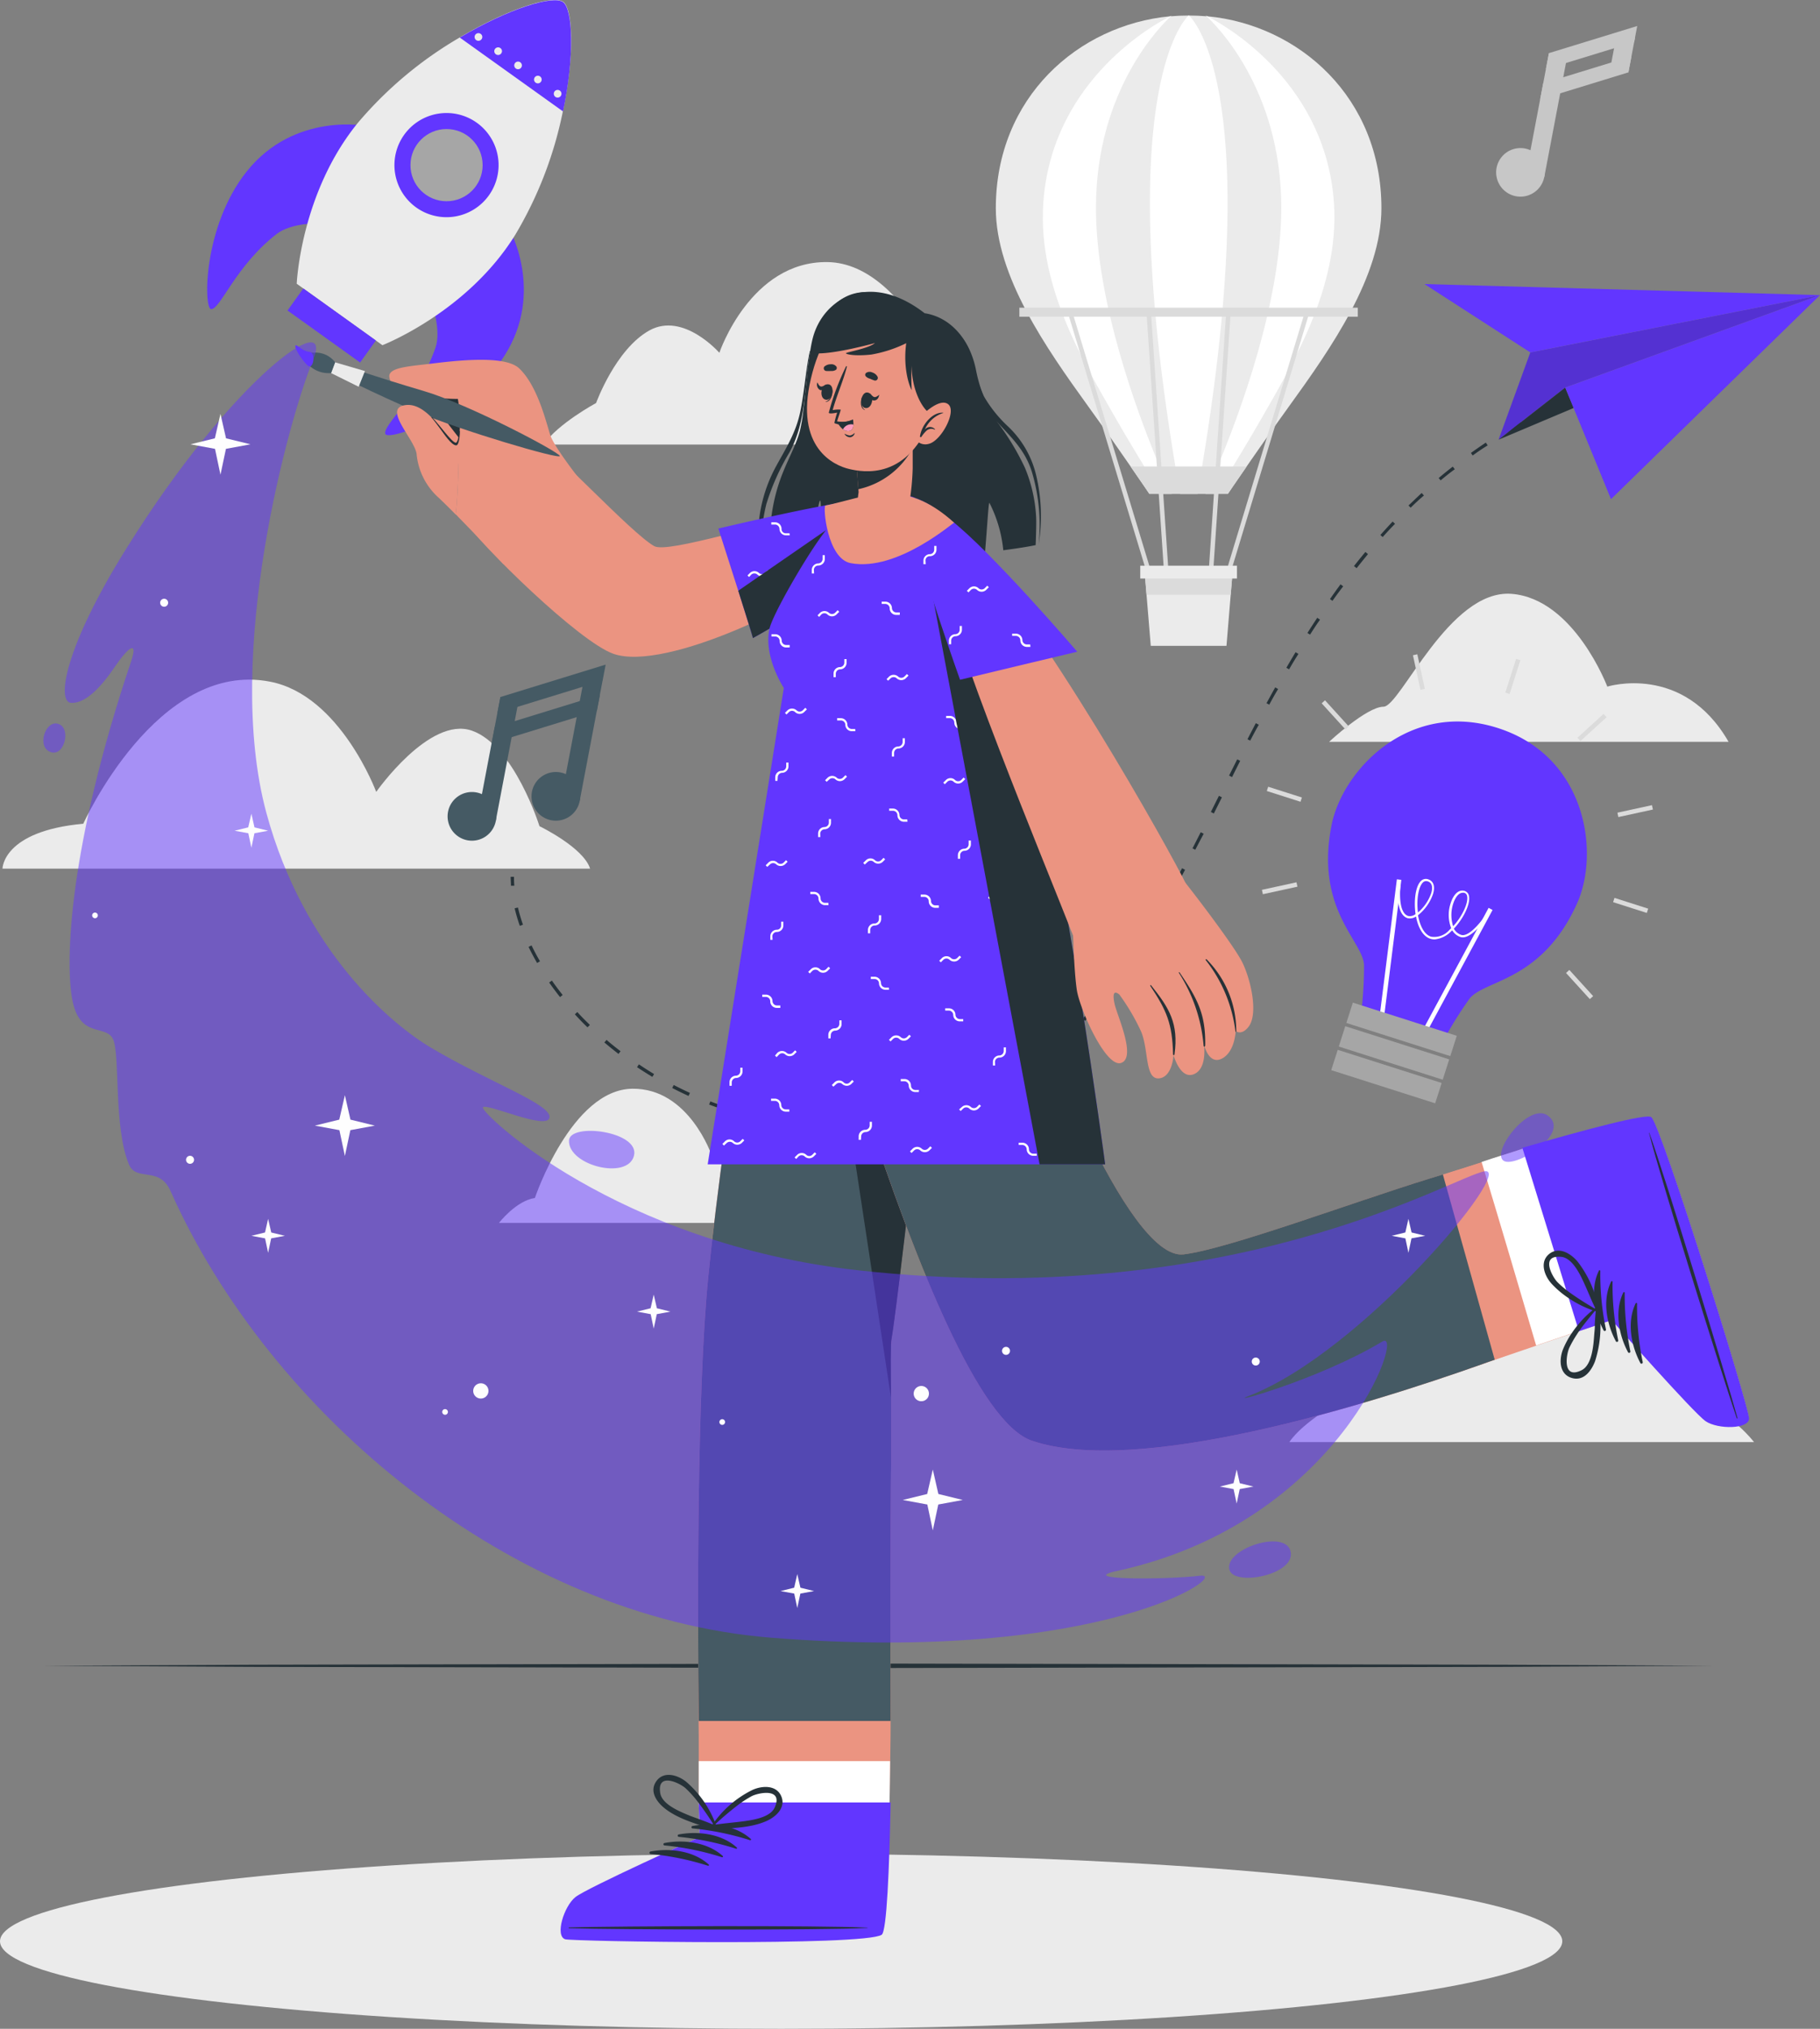 <svg xmlns="http://www.w3.org/2000/svg" width="243.623" height="271.466" viewBox="0 0 243.623 271.466"><rect x="0" y="0" width="243.623" height="271.466" fill="#808080" stroke="none"/><defs><style>.a{fill:#ebebeb;}.b{fill:#fff;}.c{fill:#dbdbdb;}.d{fill:#263238;}.e,.k{fill:#6236ff;}.f{fill:#a6a6a6;}.g{fill:#222221;opacity:0.2;}.h{fill:#eb9481;}.i{fill:#455a64;}.j{fill:#ff9bbc;}.k{opacity:0.5;}.l{fill:#fefefe;}.m{fill:#c7c7c7;}</style></defs><g transform="translate(-54.556 -38.933)"><g transform="translate(54.89 40.992)"><path class="a" d="M341.59,343.871h62.2s-3.094-4.026-6.5-4.53c0,0-6.609-19.743-17.737-19.882-10.316-.132-14.456,12.137-14.456,12.137s-4.807-5.5-9.349-3-7.156,9.721-7.156,9.721S343.453,341.1,341.59,343.871Z" transform="translate(-169.332 -152.969)"/><path class="a" d="M133.545,215.577H54.89s0-5.023,10.815-6.008c0,0,9.89-21.966,24.995-19.01,9.409,1.8,14.216,14.75,14.216,14.75s7.108-10.166,12.792-8.2,9.061,12.786,9.061,12.786S132.656,212.741,133.545,215.577Z" transform="translate(-54.89 -101.407)"/><path class="a" d="M403.914,190.973H350.44s5.047-4.7,7.288-4.7,8.79-15.772,17.154-15.1,12.8,12.413,12.8,12.413S397.852,180.4,403.914,190.973Z" transform="translate(-172.864 -93.771)"/><path class="a" d="M211.241,299.352H165.5s2.277-2.962,4.807-3.335c0,0,4.879-14.516,13.038-14.618,7.589-.1,10.635,8.928,10.635,8.928s3.515-4.05,6.874-2.2,5.263,7.15,5.263,7.15S209.865,297.316,211.241,299.352Z" transform="translate(-99.042 -137.777)"/><path class="a" d="M175.46,121.711h62.21s-3.088-4.026-6.5-4.53c0,0-6.609-19.743-17.731-19.882-10.322-.132-14.462,12.137-14.462,12.137s-4.807-5.5-9.349-3-7.15,9.721-7.15,9.721S177.323,118.941,175.46,121.711Z" transform="translate(-103.018 -64.29)"/><path class="a" d="M327.807,68.178c0,9.085-6.735,18.716-12.317,26.437-2.241,3.106-4.254,5.978-5.72,8.105-1.556,2.247-2.517,3.671-2.517,3.671H296.744s-.961-1.424-2.517-3.671c-1.466-2.127-3.479-5-5.72-8.105-5.582-7.733-12.317-17.364-12.317-26.437,0-14.841,11.043-24.514,23.3-25.686h.126c.787-.066,1.586-.1,2.4-.1s1.6.036,2.4.1h.126C316.764,43.664,327.807,53.337,327.807,68.178Z" transform="translate(-143.226 -42.372)"/><path class="b" d="M317.509,102.72c-.2,1.2-.409,2.4-.6,3.671h-2.349c-.222-1.25-.433-2.469-.631-3.671-8.6-51.792,1.8-60.36,1.8-60.36S326.107,50.928,317.509,102.72Z" transform="translate(-156.931 -42.36)"/><path class="b" d="M302.3,102.74c.967,2.307,1.616,3.671,1.616,3.671h-1.376s-.883-1.37-2.3-3.671c-1.021-1.676-2.325-3.845-3.773-6.357-4.729-8.231-10.815-18.434-9.667-29.819C288.358,50.8,301.691,43.5,303.668,42.53l.246-.12-.12.1c-1.13,1.033-10.022,9.673-10.022,25.619C293.772,80.821,299.432,95.92,302.3,102.74Z" transform="translate(-147.403 -42.38)"/><path class="b" d="M330.36,96.363c-1.448,2.511-2.752,4.68-3.773,6.357-1.418,2.3-2.3,3.671-2.3,3.671H322.91s.649-1.364,1.616-3.671c2.866-6.819,8.526-21.918,8.526-34.638,0-15.946-8.892-24.586-10.022-25.619l-.12-.1.246.12c1.977,1,15.309,8.3,16.871,24.063C341.157,77.929,335.089,88.131,330.36,96.363Z" transform="translate(-161.875 -42.36)"/><path class="c" d="M321.754,142.82c-1.556,2.247-2.517,3.671-2.517,3.671H308.727s-.961-1.424-2.517-3.671Z" transform="translate(-155.209 -82.46)"/><rect class="c" width="0.601" height="36.555" transform="translate(142.509 39.452) rotate(-16.88)"/><rect class="c" width="0.601" height="35.059" transform="translate(153.111 39.392) rotate(-3.86)"/><rect class="c" width="36.555" height="0.601" transform="translate(163.855 74.264) rotate(-73.14)"/><rect class="c" width="35.059" height="0.601" transform="translate(161.467 74.331) rotate(-86.14)"/><rect class="c" width="45.303" height="1.202" transform="translate(136.118 39.114)"/><path class="a" d="M321.12,166.34l-.252,3.034-.565,6.831H310.167l-.565-6.831-.252-3.034Z" transform="translate(-156.462 -91.849)"/><path class="c" d="M321.12,166.34l-.252,3.034H309.6l-.252-3.034Z" transform="translate(-156.462 -91.849)"/><rect class="a" width="12.948" height="1.718" transform="translate(152.299 73.632)"/></g><g transform="translate(60.358 261.527)"><path class="d" d="M63.99,409.71l27.939-.144,27.945-.054,55.877-.1,55.877.1,27.945.054,27.939.144-27.939.144-27.945.054-55.877.1-55.877-.1-27.945-.054Z" transform="translate(-63.99 -409.41)"/></g><g transform="translate(54.556 286.979)"><ellipse class="a" cx="104.563" cy="11.71" rx="104.563" ry="11.71"/></g><g transform="translate(82.287 38.933)"><path class="e" d="M122.089,66.94c-.2-.144-9.932-2-16.313,6.008-5.87,7.36-5.78,18.4-4.753,18.415,1.256,0,3.244-5.774,8.766-10.058,1.959-1.52,5.708-1.436,5.708-1.436Z" transform="translate(-100.488 -49.998)"/><path class="e" d="M156.528,89.32c.2.138,5.083,8.76-.445,17.376-5.083,7.925-15.574,11.416-15.91,10.418-.409-1.2,4.422-4.927,6.705-11.536.811-2.343-.475-5.864-.475-5.864Z" transform="translate(-116.319 -59.046)"/><path class="a" d="M131.91,85.123,120.44,76.9s.511-12.149,8.207-21.558A52.272,52.272,0,0,1,142.292,43.93c6.549-3.887,12.5-5.7,13.819-4.747s1.526,7.21-.042,14.63a52.5,52.5,0,0,1-6.4,16.577C143.248,80.731,131.91,85.123,131.91,85.123Z" transform="translate(-108.452 -38.933)"/><rect class="e" width="11.951" height="3.629" transform="translate(12.87 38.596) rotate(35.62)"/><path class="e" d="M154.845,75.133a6.97,6.97,0,1,1-1.6-9.721A6.97,6.97,0,0,1,154.845,75.133Z" transform="translate(-117.141 -48.981)"/><circle class="f" cx="4.831" cy="4.831" r="4.831" transform="translate(27.213 17.266)"/><path class="e" d="M170.589,53.864,156.77,43.98c6.549-3.887,12.5-5.7,13.819-4.747S172.157,46.413,170.589,53.864Z" transform="translate(-122.954 -38.953)"/><path class="a" d="M161,47.13a.512.512,0,1,1-.114-.715.5.5,0,0,1,.114.715Z" transform="translate(-124.274 -41.881)"/><path class="a" d="M165.384,50.29a.512.512,0,1,1-.114-.715.5.5,0,0,1,.114.715Z" transform="translate(-126.023 -43.142)"/><path class="a" d="M169.824,53.46a.511.511,0,1,1,.092-.381.511.511,0,0,1-.092.381Z" transform="translate(-127.795 -44.407)"/><path class="a" d="M174.234,56.61a.511.511,0,1,1,.092-.381A.511.511,0,0,1,174.234,56.61Z" transform="translate(-129.555 -45.665)"/><path class="a" d="M178.643,59.77a.517.517,0,0,1-.715.12.523.523,0,0,1-.12-.721.517.517,0,0,1,.721-.114.511.511,0,0,1,.114.715Z" transform="translate(-131.314 -46.925)"/></g><g transform="translate(122.91 76.94)"><path class="d" d="M168.142,235.392c0-.409-.042-.817-.042-1.2h.451a11.819,11.819,0,0,0,.042,1.2Z" transform="translate(-168.1 -154.88)"/><path class="d" d="M211.821,227.315h-.715v-.451h2.4v.451C212.963,227.3,212.392,227.315,211.821,227.315Zm-3.749-.15c-.805-.066-1.622-.156-2.4-.264l.06-.445c.793.108,1.6.192,2.4.258Zm8.5-.1-.048-.445c.793-.084,1.6-.186,2.4-.306l.066.445C218.184,226.882,217.373,226.99,216.574,227.068Zm-13.927-.673c-.781-.156-1.58-.342-2.367-.541l.108-.439c.781.2,1.574.385,2.349.541Zm19.317-.192-.1-.445c.775-.168,1.562-.361,2.343-.6l.114.439c-.781.234-1.574.445-2.355.607ZM197.329,225c-.769-.246-1.538-.523-2.3-.811l.162-.421c.745.288,1.508.559,2.271.805Zm29.873-.27-.144-.427c.757-.252,1.52-.529,2.265-.823l.168.421c-.721.294-1.49.571-2.253.829Zm-34.932-1.694c-.733-.33-1.466-.691-2.187-1.063l.21-.4c.709.373,1.442.727,2.163,1.057Zm40.051-.3-.186-.409c.721-.336,1.442-.7,2.139-1.081l.216.4c-.709.36-1.436.727-2.169,1.069Zm-44.894-2.247c-.691-.421-1.382-.859-2.049-1.3l.246-.379c.661.445,1.346.883,2.037,1.3Zm49.671-.4-.246-.379c.655-.433,1.322-.9,1.971-1.376l.27.361c-.661.463-1.328.931-1.995,1.37Zm-54.2-2.674c-.637-.493-1.274-1.009-1.893-1.532l.294-.342c.6.523,1.238,1.027,1.875,1.514Zm58.551-.6-.294-.342c.6-.511,1.2-1.057,1.8-1.616l.312.324c-.613.523-1.22,1.075-1.821,1.592Zm-62.7-2.956c-.6-.565-1.154-1.154-1.694-1.742l.33-.306c.535.6,1.106,1.166,1.682,1.724Zm66.62-.847-.33-.306c.529-.6,1.063-1.2,1.592-1.8l.342.294c-.535.583-1.076,1.2-1.6,1.772Zm-70.3-3.2c-.5-.643-1-1.3-1.454-1.953l.367-.258c.451.649.937,1.3,1.442,1.929Zm73.83-1.027-.354-.276c.475-.6.955-1.274,1.43-1.941l.367.258C249.848,207.493,249.361,208.154,248.911,208.779ZM172,205.246c-.415-.715-.8-1.442-1.142-2.151l.4-.2c.336.7.715,1.418,1.13,2.127Zm80.055-.925-.379-.252c.439-.667.877-1.346,1.3-2.031l.385.234c-.457.691-.9,1.376-1.334,2.049Zm-82.368-4.044a23.3,23.3,0,0,1-.691-2.343l.439-.108a23.537,23.537,0,0,0,.673,2.3Zm85.24-.6-.385-.228c.4-.691.805-1.388,1.2-2.1l.391.222c-.421.709-.823,1.43-1.22,2.1Zm2.674-4.759-.4-.216c.379-.7.757-1.418,1.136-2.133l.4.21Zm2.53-4.807-.4-.2,1.1-2.157.4.2q-.571,1.069-1.124,2.139Zm2.457-4.867-.4-.2,1.081-2.163.4.2Zm2.439-4.873-.4-.2L265.716,178l.4.2Zm2.463-4.861-.4-.2c.366-.715.739-1.43,1.118-2.151l.4.21c-.4.691-.775,1.406-1.148,2.121Zm2.548-4.807-.4-.216c.385-.7.769-1.412,1.166-2.115l.391.222c-.415.673-.805,1.376-1.184,2.079Zm2.65-4.735-.391-.222c.409-.7.817-1.394,1.232-2.085l.385.234q-.649,1-1.25,2.061Zm2.812-4.638-.385-.24c.433-.679.871-1.358,1.316-2.031l.372.252c-.463.637-.9,1.316-1.328,1.989Zm3-4.518-.367-.258c.463-.661.931-1.322,1.412-1.971l.361.264q-.733.943-1.43,1.935Zm3.232-4.368-.385-.306c.5-.637,1.009-1.262,1.526-1.887l.348.288q-.766.928-1.514,1.875Zm3.485-4.164-.336-.3q.805-.9,1.64-1.8l.324.306c-.577.577-1.118,1.166-1.652,1.766Zm3.743-3.929-.312-.318c.6-.565,1.166-1.124,1.76-1.67l.306.33c-.619.517-1.208,1.069-1.778,1.634Zm4.014-3.647-.288-.342c.6-.523,1.25-1.033,1.881-1.532l.276.354c-.649.463-1.28.973-1.893,1.49Zm4.278-3.335L297,137c.655-.469,1.328-.937,1.995-1.382l.252.373c-.691.415-1.358.877-2.007,1.346Zm4.524-3-.24-.385c.691-.415,1.4-.829,2.1-1.2l.222.4a19.437,19.437,0,0,0-2.079,1.166Z" transform="translate(-168.459 -114.401)"/><path class="d" d="M397.864,130.267l-.2-.4c.354-.18.715-.361,1.082-.535l.2.4Z" transform="translate(-259.733 -113.023)"/><path class="e" d="M392.448,112.327,388.2,124l8.922-6.97,34.1-12.371Z" transform="translate(-255.957 -103.176)"/><path class="g" d="M392.448,112.327,388.2,124l8.922-6.97,34.1-12.371Z" transform="translate(-255.957 -103.176)"/><path class="d" d="M398.264,127.972,388.2,132.22l8.922-6.97Z" transform="translate(-255.957 -111.395)"/><path class="e" d="M403.05,117.031l34.1-12.371-27.975,27.3Z" transform="translate(-261.885 -103.176)"/><path class="e" d="M385.854,111.341,371.68,102.19l52.951,1.484Z" transform="translate(-249.363 -102.19)"/></g><g transform="translate(94.084 77.978)"><path class="h" d="M244.144,218.13s-3.671,32.757-6.189,54.021c-.457,3.839-.871,7.306-1.2,10.13-.475,3.821-.829,6.483-.991,7.348-.144.739-.1,3.683-.066,7.811v7.931c-.132,11.206-.1,26.058-.072,35.371,0,5.305-.18,8.814-.18,8.814H210.065s-.072-3.413-.132-8.814c-.162-14.648-.258-43.9,1.274-59.374,2.127-21.48,8.946-63.238,8.946-63.238Z" transform="translate(-155.937 -149.508)"/><path class="h" d="M180.032,444.668c1.376.457,40.646.343,42.142-.6.565-.354.883-6.08,1.069-13q.06-2.247.1-4.608c.03-1.857.054-3.737.066-5.564.048-8.2-.066-15.423-.066-15.423H197.8v20.987l.132,4.608s-15.021,6.771-16.541,7.991S178.663,444.242,180.032,444.668Z" transform="translate(-143.798 -224.288)"/><path class="b" d="M180.032,454.915c1.376.457,40.646.342,42.142-.6.565-.354.883-6.08,1.069-13q.06-2.247.1-4.608c.03-1.857.054-3.737.066-5.564H197.8V436.7l.132,4.608s-15.021,6.771-16.541,7.991S178.663,454.488,180.032,454.915Z" transform="translate(-143.798 -234.535)"/><path class="e" d="M179.832,458.647c.9.294,40.027.943,42.377-.6.685-.457,1.021-8.844,1.2-17.707H197.719l.132,4.632s-15.1,6.807-16.637,8.033S178.456,458.161,179.832,458.647Z" transform="translate(-143.717 -238.207)"/><path class="d" d="M181.1,468.062c6.609-.186,33.328-.294,39.889.03.054,0,.054.042,0,.042-6.561.324-33.274.216-39.889.036C180.954,468.164,180.954,468.062,181.1,468.062Z" transform="translate(-144.419 -249.202)"/><path class="d" d="M208.524,445.459c2.6-.5,5.786-.1,7.811,1.742.072.072-.03.18-.114.156a37,37,0,0,0-7.661-1.574.163.163,0,0,1-.036-.324Z" transform="translate(-155.351 -240.171)"/><path class="d" d="M205.423,447.35c2.608-.493,5.792-.1,7.811,1.748.078.072,0,.18-.108.156a36.583,36.583,0,0,0-7.691-1.592.168.168,0,0,1-.012-.312Z" transform="translate(-154.132 -240.927)"/><path class="d" d="M202.274,449.249c2.6-.5,5.792-.1,7.811,1.742.078.072-.03.18-.114.156a36.914,36.914,0,0,0-7.661-1.574.163.163,0,0,1-.036-.324Z" transform="translate(-152.857 -241.684)"/><path class="d" d="M199.157,451.14c2.608-.493,5.792-.1,7.811,1.748.078.072,0,.18-.108.156a36.583,36.583,0,0,0-7.667-1.574.168.168,0,0,1-.036-.33Z" transform="translate(-151.621 -242.44)"/><path class="d" d="M201.492,438.736c1.845,1.43,4.248,2.007,6.4,2.8a.33.33,0,0,0,.409-.33.066.066,0,0,0,.06-.09,13.957,13.957,0,0,0-4.026-5.96c-1.094-.907-3-1.538-4.02-.126S200.417,437.907,201.492,438.736Zm-.667-2.091c-.469-2.86,2.6-1.364,3.383-.661a14.7,14.7,0,0,1,1.382,1.484,41.043,41.043,0,0,1,2.4,3.425c-1.033-.451-2.1-.811-3.142-1.2C203.619,439.175,201.084,438.22,200.826,436.646Z" transform="translate(-151.973 -235.756)"/><path class="d" d="M222.223,438.195c-.637-1.622-2.644-1.49-3.923-.883a13.933,13.933,0,0,0-5.408,4.765.066.066,0,0,0,.036.1c-.042.2.078.445.312.421,2.283-.228,4.753-.186,6.9-1.112C221.406,440.953,222.824,439.727,222.223,438.195Zm-5.576,3.353c-1.118.138-2.235.222-3.353.4a40.666,40.666,0,0,1,3.208-2.71,15.063,15.063,0,0,1,1.712-1.1c.925-.487,4.278-1.16,3.112,1.49C220.685,441.091,217.987,441.379,216.647,441.548Z" transform="translate(-157.148 -236.831)"/><path class="i" d="M244.148,218.13s-3.671,32.757-6.189,54.021c-.457,3.839-.871,7.306-1.2,10.13-.475,3.821-.829,6.483-.991,7.348-.144.739-.1,3.683-.066,7.811v7.931c-.132,11.206-.1,26.058-.072,35.371H209.943c-.162-14.648-.258-43.9,1.274-59.374,2.121-21.48,8.94-63.238,8.94-63.238Z" transform="translate(-155.941 -149.508)"/><path class="d" d="M244.835,297.46c-.03-4.14-.078-7.084.066-7.811.961-5.065,8.412-71.5,8.412-71.5H232.8Z" transform="translate(-165.1 -149.516)"/><path class="h" d="M331.238,289.418s-.859.349-2.4.937c-1.346.523-3.22,1.2-5.5,2.049l-.889.312-.162.06-.559.2c-15.622,5.54-46.336,15.1-60.384,10.25s-33.953-85.36-34.344-85.1h34.049s6.333,16.337.931,26.617c-.5.949,12.095,34.488,19.713,33.568,5.948-.721,22.537-6.946,33-10.166l1.706-.523,1.9-.6h.03l3.245-1,2.187-.673Z" transform="translate(-162.785 -149.507)"/><path class="h" d="M410.765,327.973c.03-1.448-11.656-38.94-13.008-40.087-.5-.439-6.068.949-12.732,2.812-1.442.4-2.95.757-4.434,1.262-1.863.637-19.671,6.441-19.671,6.441l7.324,24.742,14.1-4.807,5.78-1.965,4.362-1.478s10.9,12.347,12.509,13.447S410.735,329.415,410.765,327.973Z" transform="translate(-216.241 -177.32)"/><path class="b" d="M420.145,327.973c.03-1.448-11.656-38.94-13.008-40.087-.5-.439-6.068.949-12.732,2.812-1.442.4-2.95.757-4.434,1.262-1.863.637-3.767,1.172-5.552,1.8,2.223,7.324,5.377,17.989,7.3,24.55l5.78-1.965,4.362-1.478s10.9,12.347,12.509,13.447S420.115,329.415,420.145,327.973Z" transform="translate(-225.622 -177.32)"/><path class="e" d="M423.842,327.985c.03-1.454-11.722-39.156-13.08-40.31-.6-.535-8.748,1.634-17.262,4.1l7.57,24.544,4.386-1.49s10.959,12.425,12.581,13.531S423.842,329.439,423.842,327.985Z" transform="translate(-229.246 -177.235)"/><path class="d" d="M433.448,329.349c-2.127-6.273-10.106-31.772-11.728-38.129,0-.054,0-.066.042,0,2.241,6.171,10.01,31.73,11.788,38.1C433.586,329.451,433.49,329.481,433.448,329.349Z" transform="translate(-240.511 -178.665)"/><path class="d" d="M410.719,329.814c-1.238-2.337-1.8-5.5-.6-7.955.042-.1.18-.03.18.06a36.05,36.05,0,0,0,.757,7.811.173.173,0,0,1-.337.084Z" transform="translate(-235.614 -190.894)"/><path class="d" d="M413.449,332.244c-1.238-2.343-1.8-5.5-.6-7.955.048-.1.18-.03.18.06a36.523,36.523,0,0,0,.757,7.811.173.173,0,1,1-.336.084Z" transform="translate(-236.704 -191.864)"/><path class="d" d="M416.159,334.684c-1.238-2.343-1.8-5.5-.6-7.955.048-.1.18-.03.18.06a36.917,36.917,0,0,0,.757,7.811.173.173,0,1,1-.336.084Z" transform="translate(-237.786 -192.838)"/><path class="d" d="M418.909,337.094c-1.238-2.343-1.8-5.5-.6-7.955.048-.1.18-.03.18.06a36.834,36.834,0,0,0,.757,7.811.173.173,0,1,1-.336.084Z" transform="translate(-238.883 -193.8)"/><path class="d" d="M407.341,330.1a.385.385,0,0,0-.354-.09.072.072,0,0,0-.108,0l-.186.138h-.036l-.072.054q-.138.1-.27.216a13.978,13.978,0,0,0-2.055,2.073c-.282.349-.553.715-.8,1.088a12.171,12.171,0,0,0-1.087,2.013c-.547,1.31-.6,3.317,1.063,3.875s2.716-.943,3.2-2.217a15.213,15.213,0,0,0,.721-4.975h0c0-.649.03-1.292.066-1.923a.234.234,0,0,0-.078-.252Zm-.733,2.4c0,.409-.054.811-.084,1.2-.1,1.34-.264,4.05-1.694,4.759-2.6,1.292-2.073-2.085-1.628-3.034a15.069,15.069,0,0,1,1.009-1.766c.1-.162.21-.318.318-.475h0c.655-.931,1.388-1.8,2.1-2.68l.1-.132h0v.06a.823.823,0,0,0,0,.12c-.066.655-.108,1.3-.144,1.953Z" transform="translate(-232.651 -194.158)"/><path class="d" d="M405.845,325.124h0c-.288-.7-.565-1.424-.853-2.145a14.228,14.228,0,0,0-2.229-4.092c-.733-.865-1.953-1.694-3.076-1.358a1.892,1.892,0,0,0-.679.354c-1.364,1.081-.649,2.962.312,4.008a12.48,12.48,0,0,0,2.313,1.947,14,14,0,0,0,3.184,1.6c.114.042.222.078.336.108l.1.03h.042l.156.048a.072.072,0,0,0,.1-.066.324.324,0,0,0,.294-.433Zm-.769.072a38.864,38.864,0,0,1-3.4-2.181l-.4-.306a13.219,13.219,0,0,1-1.154-1.009c-.667-.667-2.067-3.184-.21-3.413a2.86,2.86,0,0,1,.715,0c1.58.18,2.656,2.674,3.208,3.9.445.985.835,1.983,1.31,2.95a1.44,1.44,0,0,0,.066.138Z" transform="translate(-231.143 -189.154)"/><path class="i" d="M323.337,292.4l-.889.312-.162.06-.559.2c-15.622,5.54-46.336,15.1-60.384,10.25s-33.953-85.36-34.344-85.1h34.049s6.333,16.337.931,26.617c-.5.949,12.095,34.488,19.713,33.568,5.948-.721,22.537-6.946,33-10.166l1.706-.523Z" transform="translate(-162.785 -149.507)"/><path class="d" d="M225.839,141.309a.342.342,0,0,0,.306.33l1.328-.1c.781-3.467,1.73-6.273,1.52-5.2a18.494,18.494,0,0,0-.21,5.107l2.62-.234c.312-5.96,1.1-10.454,1.2-9.115.33,5.407.835,7.1,1.412,8.892,6.327-.6,14.612-1.418,20.59-2.169.294-3.317.475-6.88.6-6.651a17.687,17.687,0,0,1,1.851,6.333c1.9-.252,3.413-.493,4.332-.691,0,0,.114-2.764.066-3.659a19.756,19.756,0,0,0-1.5-6.681,34.005,34.005,0,0,0-3.527-5.894l-.036-.042h0a19.411,19.411,0,0,1-2.1-3.965h0a20.425,20.425,0,0,1-.883-3.154c-.763-3.929-3.269-7.072-6.88-7.631-7.378-5.714-13.621-1.995-14.985,3.371-.132.523-.246,1.118-.348,1.766h0c-.391,2.4-.6,5.456-.9,7.811h0a23.169,23.169,0,0,1-.457,2.77C228.645,126.913,225.136,129.8,225.839,141.309Z" transform="translate(-162.284 -103.918)"/><path class="d" d="M262.877,110.067a7.384,7.384,0,0,1,4.807,5.474,20.644,20.644,0,0,0,1.52,4.807,17.5,17.5,0,0,0,3.16,3.971,13.169,13.169,0,0,1,3.863,6.7,23.7,23.7,0,0,1,.318,9.1h0a24.953,24.953,0,0,0-.847-9.421c-.883-3.07-2.788-4.807-4.777-6.97a13.471,13.471,0,0,1-3.281-6.068,17.914,17.914,0,0,0-1.2-4.206,8.164,8.164,0,0,0-3.6-3.094C262.583,110.283,262.709,110.025,262.877,110.067Z" transform="translate(-177.032 -106.371)"/><path class="d" d="M225.5,132.786c1.334-2.475,2.776-4.632,3.377-7.558.553-2.668.709-5.407,1.274-8.087,0-.042.072-.036.06,0-.793,4.7-.493,9.295-2.746,13.471a31.341,31.341,0,0,0-3.136,7,23.866,23.866,0,0,0-.529,8.376c0,.1-.108.108-.132,0a19.551,19.551,0,0,1,1.833-13.2Z" transform="translate(-161.282 -109.184)"/><path class="h" d="M209.137,152.48c-5.317,5.161-24.989,14.756-32.006,12.293-4.578-1.6-17.707-14.42-20.29-18.217-3-4.434,6.4-13.026,9.049-11.314,3.311,2.145,13.573,13.338,16.691,15.117,1.8,1.027,14.372-3.088,26.473-5.6C213.746,143.78,212.316,149.428,209.137,152.48Z" transform="translate(-134.546 -116.333)"/><path class="h" d="M163.424,135.761s-7.907-5.582-8.412-5.72-.7.541-.9,1.063a5.137,5.137,0,0,0-.036,1.009c0,1.592,0,4.4-2.013,4.062-2.608-.451-2.523-6.771-2.355-7.757a3.094,3.094,0,0,1,.655-1.148c1-1.244,3-2.8,4.9-2.505,2.62.4,5.047,2,7.252,3.238Z" transform="translate(-131.906 -112.225)"/><path class="d" d="M163.906,135.761s-7.907-5.582-8.412-5.72-.7.541-.9,1.063a5.138,5.138,0,0,0-.036,1.009c-1.328-1.718-2.788-3.6-3.713-4.843,1-1.244,3-2.8,4.9-2.505,2.62.4,5.047,2,7.252,3.238Z" transform="translate(-132.388 -112.225)"/><path class="h" d="M156.273,146.338c-.33-.463-3.749-3.953-6.327-6.609.361-2.818.421-8.52.439-10.028a18.532,18.532,0,0,0-.144-5.407c-.312,0-1.418,0-2.764-.132a14.184,14.184,0,0,1-5.263-1.268,1.929,1.929,0,0,1-1.154-1.634c0-1.2,2.716-1.328,5.912-1.718,4.35-.535,9.727-.955,11.458.649,2.554,2.4,3.689,7.5,4.206,9.012s3.689,5.564,3.689,5.564C163.976,142.919,156.712,146.951,156.273,146.338Z" transform="translate(-128.48 -109.963)"/><path class="i" d="M128.9,119.8s5.732,1.959,11.752,3.725,18.169,8.183,18.235,8.7-13.375-3.443-19.064-5.882-11.29-5.269-11.29-5.269Z" transform="translate(-123.479 -110.257)"/><path class="a" d="M128.623,119.62l4.008,1.172-.841,2.1-3.689-1.827Z" transform="translate(-123.307 -110.186)"/><path class="i" d="M125.6,118.187a3.293,3.293,0,0,0-2.716-1.3,3.166,3.166,0,0,1-2.4-.859s1.136,3.845,4.566,3.6Z" transform="translate(-120.265 -108.753)"/><path class="e" d="M120.229,115.84c.24,0,.9.8,1.8.877s.529,2.6-.312,1.766C120.758,117.54,119.8,115.816,120.229,115.84Z" transform="translate(-120.123 -108.677)"/><path class="h" d="M150.637,143.771c-.883-.9-1.676-1.676-2.229-2.2a8.946,8.946,0,0,1-3-5.906c-.276-2.013-4.711-6.231-1.376-6.543s5.966,5.822,6.741,5.371c.144-.084.252-.361.324-.751C151.058,135.251,151,140.953,150.637,143.771Z" transform="translate(-129.171 -113.974)"/><path class="d" d="M154.247,133.738c0-.078-.054-.066-.066,0,0,.276-.186,1.52-.469,1.52-.5,0-2.253-2.487-3.172-3.4-.054-.048-.126,0-.072.06.258.228,1.033,1.316,1.232,1.574.379.5,1.424,2.115,2.055,2.115C154.174,135.642,154.277,134.056,154.247,133.738Z" transform="translate(-132.228 -115.062)"/><path class="e" d="M214.38,154.134l2.662,8.322c.985,3.136,1.9,6.008,1.959,6.339a96.733,96.733,0,0,0,13.657-9.121c5.78-4.692,5.173-8.628,1.8-9.235a5.949,5.949,0,0,0-1.55-.048C228.319,150.817,214.38,154.134,214.38,154.134Z" transform="translate(-157.747 -122.456)"/><path class="b" d="M226.514,156.992h-.469a.871.871,0,0,1-.9-.871.6.6,0,0,0-.6-.571h-.493v-.3h.493a.871.871,0,0,1,.877.871.565.565,0,0,0,.6.6h.469Zm-5.137,5.251a.6.6,0,0,1,.811,0,.889.889,0,0,0,1.232,0l.348-.355-.21-.21-.354.348a.6.6,0,0,1-.805,0,.877.877,0,0,0-1.2,0l-.336.336.216.21Z" transform="translate(-160.334 -124.408)"/><path class="d" d="M218.81,162.507c.985,3.136,1.9,6.008,1.959,6.339a96.733,96.733,0,0,0,13.657-9.121c5.78-4.692,5.173-8.628,1.8-9.235Z" transform="translate(-159.515 -122.508)"/><path class="e" d="M265.2,238.65H212l.306-1.911,6.663-41.686.09-.547,3.13-19.6s-2.752-4.164-1.917-7.925c.421-1.9,4.807-9.511,7.138-12.617a23.555,23.555,0,0,1,2.469-2.92,10.21,10.21,0,0,1,8.466-2.349h0a7.211,7.211,0,0,1,1.274.318c3.533,1.2,7.877,5.347,10.214,11.608.811,2.175,1.616,4.711,2.4,7.516h0c.036.138.072.276.114.415,2.325,8.346,4.548,18.968,6.465,29.393,1.087,5.894,2.079,11.728,2.938,17.046l.108.7C263.924,228.977,265.2,238.65,265.2,238.65Z" transform="translate(-156.797 -121.901)"/><path class="b" d="M240.044,196.329h-.475a.871.871,0,0,1-.871-.871.6.6,0,0,0-.6-.6h-.5v-.294h.5a.877.877,0,0,1,.871.877.6.6,0,0,0,.571.571h.475Zm7.462,26.407h-.469a.6.6,0,0,1-.571-.571.871.871,0,0,0-.871-.871h-.5v.3h.5a.6.6,0,0,1,.571.571.871.871,0,0,0,.871.871h.469ZM256.8,197.5h-.469a.6.6,0,0,1-.571-.6.877.877,0,0,0-.877-.871h-.5v.3h.5a.6.6,0,0,1,.6.571.871.871,0,0,0,.871.871h.469Zm-23.757-13.585h-.475a.6.6,0,0,1-.571-.571.871.871,0,0,0-.871-.871h-.5v.3h.5a.6.6,0,0,1,.6.571.871.871,0,0,0,.871.871h.475Zm-8.766-11.236h-.469a.6.6,0,0,1-.6-.571.871.871,0,0,0-.877-.871h-.493v.3h.493a.6.6,0,0,1,.6.6.871.871,0,0,0,.871.871h.469Zm23.39,10.929h-.475a.6.6,0,0,1-.6-.571.871.871,0,0,0-.871-.871h-.5v.3h.523a.6.6,0,0,1,.571.6.871.871,0,0,0,.871.871h.475Zm-8.652-15.285h-.481a.6.6,0,0,1-.571-.571.871.871,0,0,0-.871-.871h-.5v.3h.5a.6.6,0,0,1,.571.6.871.871,0,0,0,.871.871h.475Zm-9.565,38.856h-.469a.6.6,0,0,1-.571-.6.877.877,0,0,0-.877-.871h-.5v.3h.5a.6.6,0,0,1,.6.6.877.877,0,0,0,.871.877h.469Zm12.137,25.043h-.475a.6.6,0,0,1-.6-.6.871.871,0,0,0-.871-.871h-.5v.3h.5a.6.6,0,0,1,.571.571.871.871,0,0,0,.871.871h.475Zm15.76,8.526h-.475a.6.6,0,0,1-.571-.6.871.871,0,0,0-.871-.871h-.5v.3h.5a.6.6,0,0,1,.571.571.877.877,0,0,0,.871.877h.475Zm-33.118-5.93h-.475a.6.6,0,0,1-.6-.571.871.871,0,0,0-.871-.871h-.5v.3h.529a.6.6,0,0,1,.571.571.871.871,0,0,0,.871.871h.475Zm13.32-16.307h-.475a.6.6,0,0,1-.571-.571.871.871,0,0,0-.871-.871h-.5v.3h.5a.6.6,0,0,1,.6.571.871.871,0,0,0,.871.871h.475Zm-14.528,2.4h-.475a.6.6,0,0,1-.571-.571.877.877,0,0,0-.871-.877h-.5v.3h.5a.6.6,0,0,1,.571.6.871.871,0,0,0,.871.871h.475Zm21.215-13.393h-.475a.6.6,0,0,1-.571-.571.871.871,0,0,0-.871-.871h-.5v.3h.5a.6.6,0,0,1,.571.6.871.871,0,0,0,.871.871h.475Zm18.578,18.025h-.475a.6.6,0,0,1-.571-.6.877.877,0,0,0-.871-.871h-.5v.3h.5a.6.6,0,0,1,.571.571.877.877,0,0,0,.871.877h.475Zm-33.22-34.89a.6.6,0,0,1,.805,0,.877.877,0,0,0,1.2,0l.354-.354-.21-.21-.354.354a.6.6,0,0,1-.811,0,.889.889,0,0,0-1.232,0l-.33.33.21.21Zm-5.407-9.012a.6.6,0,0,1,.805,0,.865.865,0,0,0,1.232,0l.354-.348-.21-.216-.354.354a.6.6,0,0,1-.805,0,.9.9,0,0,0-1.238,0l-.33.336.21.21Zm27.224,24.73a.6.6,0,0,1,.805,0,.889.889,0,0,0,1.2,0l.354-.354-.21-.21-.354.354a.6.6,0,0,1-.805,0,.871.871,0,0,0-1.238,0l-.33.33.21.216Zm-13.621-29.242a.6.6,0,0,1,.805,0,.889.889,0,0,0,1.232,0l.354-.355-.21-.21-.354.348a.6.6,0,0,1-.811,0,.9.9,0,0,0-1.232,0l-.33.336.21.21Zm-3.136-18.788a.6.6,0,0,1,.811,0,.877.877,0,0,0,1.232,0l.354-.354-.216-.21-.348.348a.6.6,0,0,1-.811,0,.877.877,0,0,0-1.2,0l-.336.336.216.21Zm-6.134,10.244a.6.6,0,0,1,.805,0,.865.865,0,0,0,1.232,0l.354-.348-.21-.216-.354.354a.6.6,0,0,1-.811,0,.877.877,0,0,0-1.2,0l-.33.336.21.21Zm9.733,18.512a.6.6,0,0,1,.571-.571.871.871,0,0,0,.871-.871v-.5h-.3v.5a.6.6,0,0,1-.571.6.871.871,0,0,0-.871.871v.475h.3Zm-3.2,23.685a.6.6,0,0,1,.6-.571.871.871,0,0,0,.871-.871v-.5h-.3v.5a.6.6,0,0,1-.571.6.871.871,0,0,0-.9.841v.475h.3Zm16.7,17.676a.6.6,0,0,1,.6-.571.871.871,0,0,0,.871-.871v-.5h-.3v.487a.6.6,0,0,1-.571.6.877.877,0,0,0-.877.871v.475h.3Zm11.554,11.512a.6.6,0,0,1,.571-.571.871.871,0,0,0,.871-.871v-.5h-.3v.5a.6.6,0,0,1-.6.571.871.871,0,0,0-.871.871v.475h.3ZM259.1,206.646a.565.565,0,0,1,.571-.6.877.877,0,0,0,.871-.877v-.5h-.3v.5a.6.6,0,0,1-.571.6.871.871,0,0,0-.871.871v.469h.3Zm-37.143,5a.6.6,0,0,1,.6-.571.871.871,0,0,0,.871-.871v-.5h-.3v.475a.565.565,0,0,1-.571.6.871.871,0,0,0-.871.871v.475h.3Zm.721-21.293a.6.6,0,0,1,.571-.571.871.871,0,0,0,.865-.871v-.5h-.3v.5a.6.6,0,0,1-.6.6.871.871,0,0,0-.871.871v.475h.3Zm7.769-13.819a.6.6,0,0,1,.571-.6.871.871,0,0,0,.871-.871v-.5h-.3v.5a.6.6,0,0,1-.571.571.871.871,0,0,0-.871.871v.475h.3Zm-2.938-13.921a.6.6,0,0,1,.6-.571.877.877,0,0,0,.871-.877v-.5h-.3v.5a.6.6,0,0,1-.571.6.871.871,0,0,0-.871.871v.469h.3Zm.853,35.323a.6.6,0,0,1,.571-.6.871.871,0,0,0,.871-.871v-.5h-.282v.5a.6.6,0,0,1-.571.571.871.871,0,0,0-.871.871v.475h.3Zm18.728,2.878a.6.6,0,0,1,.571-.6.871.871,0,0,0,.871-.871v-.5h-.3v.523a.6.6,0,0,1-.571.571.871.871,0,0,0-.871.871v.475h.3Zm-17.31,24.033a.6.6,0,0,1,.571-.571.871.871,0,0,0,.871-.871v-.5h-.3v.493a.6.6,0,0,1-.6.571.871.871,0,0,0-.871.871v.475h.3Zm-13.26,6.363a.6.6,0,0,1,.571-.6.871.871,0,0,0,.871-.871v-.5h-.3v.5a.6.6,0,0,1-.571.571.871.871,0,0,0-.871.871v.475h.3Zm17.322,7.21a.6.6,0,0,1,.571-.571.871.871,0,0,0,.871-.871v-.5h-.3v.5a.6.6,0,0,1-.6.571.871.871,0,0,0-.871.871v.475h.3Zm19.521-23.961a.6.6,0,0,1,.571-.6.871.871,0,0,0,.871-.877v-.5h-.3v.5a.6.6,0,0,1-.571.6.871.871,0,0,0-.871.871v.469h.3Zm-7.967-23.5a.6.6,0,0,1,.811,0,.865.865,0,0,0,1.232,0l.336-.336-.216-.21-.33.336a.6.6,0,0,1-.811,0,.865.865,0,0,0-1.232,0l-.354.348.21.216ZM234.715,201.7a.6.6,0,0,1,.811,0,.889.889,0,0,0,1.2,0l.33-.336-.21-.21-.336.336a.6.6,0,0,1-.805,0,.865.865,0,0,0-1.232,0l-.354.348.21.216Zm-7.4,14.576a.6.6,0,0,1,.811,0,.865.865,0,0,0,1.232,0l.336-.336-.216-.21-.33.336a.6.6,0,0,1-.811,0,.865.865,0,0,0-1.232,0l-.354.348.216.216Zm3.2,15.147a.6.6,0,0,1,.805,0,.889.889,0,0,0,1.2,0l.336-.336-.21-.21-.336.33a.559.559,0,0,1-.805,0,.883.883,0,0,0-1.238,0l-.349.354.21.216ZM240.94,240.3a.6.6,0,0,1,.811,0,.9.9,0,0,0,1.232,0l.336-.336-.216-.21-.33.33a.6.6,0,0,1-.811,0,.877.877,0,0,0-1.232,0l-.354.354.216.21Zm3.917-25.511a.6.6,0,0,1,.811,0,.9.9,0,0,0,1.232,0l.33-.336-.21-.21-.33.33a.6.6,0,0,1-.811,0,.877.877,0,0,0-1.232,0l-.354.354.216.21Zm2.65,19.912a.6.6,0,0,1,.811,0,.871.871,0,0,0,1.232,0l.336-.336-.216-.21-.33.336a.6.6,0,0,1-.811,0,.889.889,0,0,0-1.2,0l-.379.33.216.216Zm11.121-1.244a.6.6,0,0,1,.805,0,.889.889,0,0,0,1.232,0l.336-.336-.21-.21-.336.336a.6.6,0,0,1-.805,0,.871.871,0,0,0-1.238,0l-.348.349.21.216Zm.889-18.668a.565.565,0,0,1,.811,0,.877.877,0,0,0,1.2,0l.33-.336-.21-.21-.33.33a.6.6,0,0,1-.811,0,.889.889,0,0,0-1.232,0l-.354.354.21.21Zm-4.807,6.008a.6.6,0,0,1,.805,0,.877.877,0,0,0,1.2,0l.336-.336-.21-.21-.336.33a.6.6,0,0,1-.805,0,.883.883,0,0,0-1.238,0l-.349.354.21.21Zm-16.583,4.578a.6.6,0,0,1,.811,0,.877.877,0,0,0,1.232,0l.336-.336-.216-.21-.33.33a.6.6,0,0,1-.811,0,.9.9,0,0,0-1.232,0l-.354.354.216.21Zm-15.255,2.085a.6.6,0,0,1,.805,0,.889.889,0,0,0,1.2,0l.336-.336-.21-.21-.336.336a.6.6,0,0,1-.805,0,.9.9,0,0,0-1.238,0l-.312.361.21.216Zm2.6,13.645a.6.6,0,0,1,.805,0,.877.877,0,0,0,1.232,0l.336-.336-.216-.21-.33.33a.565.565,0,0,1-.811,0,.877.877,0,0,0-1.2,0l-.355.354.216.21Zm-9.613-1.8a.6.6,0,0,1,.805,0,.877.877,0,0,0,1.2,0l.336-.336-.21-.21-.336.336a.6.6,0,0,1-.811,0,.865.865,0,0,0-1.232,0l-.348.348.21.216Zm5.8-37.288a.6.6,0,0,1,.805,0,.889.889,0,0,0,1.2,0l.336-.336-.21-.21-.336.336a.6.6,0,0,1-.811,0,.865.865,0,0,0-1.232,0l-.348.348.21.216Z" transform="translate(-158.098 -125.418)"/><path class="d" d="M283.565,238.961h-8.778L258,149.75c3.533,1.2,7.877,5.347,10.214,11.608.811,2.175,1.616,4.711,2.4,7.516h0c.036.138.072.276.114.415,2.325,8.346,4.548,18.968,6.465,29.393,1.088,5.894,2.079,11.728,2.938,17.046l.108.7C282.286,229.288,283.565,238.961,283.565,238.961Z" transform="translate(-175.159 -122.213)"/><path class="h" d="M302.473,255.146c1.088,2.451.493,6.573,2.475,6.339,1.76-.21,1.9-3.106,1.9-3.106s.9,3.317,2.734,2.547,1.334-3.971,1.334-3.971.631,2.794,2.4,1.893,1.851-3.7,1.851-3.7.727.673,1.694-.523c1.388-1.712.33-6.351-.8-8.646S309.112,236.13,308.18,235l-14.78,7.108s.126,5,.5,7.534,3.911,10.521,5.954,9.776-.553-6.345-.889-7.859-.042-1.845.637-1.28A29.161,29.161,0,0,1,302.473,255.146Z" transform="translate(-189.289 -156.242)"/><path class="d" d="M313.645,267.544c-.1-4.056-.841-5.81-3.052-9.133-.042-.066.042-.144.1-.078,2.457,3.052,3.707,5.125,3.148,9.217C313.837,267.736,313.645,267.736,313.645,267.544Z" transform="translate(-196.148 -165.546)"/><path class="d" d="M320.282,265.285a21.3,21.3,0,0,0-3.317-9.758c-.03-.054.054-.108.09-.06,2.319,3.413,3.521,5.5,3.437,9.764C320.487,265.423,320.306,265.478,320.282,265.285Z" transform="translate(-198.694 -164.404)"/><path class="d" d="M326.914,262.113a19.165,19.165,0,0,0-3.971-9.451.078.078,0,0,1,.114-.1,13.623,13.623,0,0,1,3.978,9.517C327.047,262.335,326.962,262.365,326.914,262.113Z" transform="translate(-201.078 -163.245)"/><path class="h" d="M265.6,156.3c11.416,11.854,29.008,43.392,31.069,47.7,1.4,2.926-13.885,10.659-14.54,8.532-.835-2.728-13.873-33.592-17.424-46.264C262.738,159.258,263.243,153.85,265.6,156.3Z" transform="translate(-177.35 -124.588)"/><path class="e" d="M258.114,155.824c.763,4.326,5.912,18.752,5.912,18.752l9.481-2.277.168-.036,6.038-1.442s-11.578-13.513-17-17.676S257.285,150.951,258.114,155.824Z" transform="translate(-175.044 -122.663)"/><path class="b" d="M274.388,174.027h-.475a.871.871,0,0,1-.871-.871.6.6,0,0,0-.6-.6h-.5v-.3h.5a.871.871,0,0,1,.871.871.6.6,0,0,0,.571.571h.475Zm-7.961-7.631a.6.6,0,0,1,.811,0,.889.889,0,0,0,1.232,0l.354-.354-.216-.21-.348.354a.6.6,0,0,1-.811,0,.865.865,0,0,0-1.232,0l-.336.33.216.216Zm-2.65,6.771a.6.6,0,0,1,.571-.571.871.871,0,0,0,.871-.871v-.5h-.3v.5a.6.6,0,0,1-.571.6.871.871,0,0,0-.871.871v.475h.3Zm-3.437-10.707a.565.565,0,0,1,.6-.571.871.871,0,0,0,.871-.871v-.5h-.3v.5a.6.6,0,0,1-.571.6.871.871,0,0,0-.871.871v.469h.3Z" transform="translate(-175.985 -126.512)"/><path class="h" d="M255.4,152.752c.12-.276-7.54,6.609-13.855,5.407-3.154-.6-3.749-7.637-3.377-7.709C243.476,149.375,248.517,146.479,255.4,152.752Z" transform="translate(-167.202 -121.85)"/><path class="h" d="M252.1,143.943c-.234.6-3.785,4.206-6.609,3.677-.919-.18-.168-5.245-.168-5.245l-.03-.391-.421-5.407,6.729-3.07.961-.4v6.068a34.51,34.51,0,0,1-.463,4.765Z" transform="translate(-169.918 -115.57)"/><path class="d" d="M252.575,136.451a10.881,10.881,0,0,1-7.294,5.534l-.421-5.407,6.729-3.07.961-.4S252.569,134.6,252.575,136.451Z" transform="translate(-169.914 -115.57)"/><path class="h" d="M234.65,116.746c-2.205,9.271,3.094,11.638,5.1,12.107,1.8.433,8.051,1.664,11.2-7.324s-.457-12.948-4.56-14.15S236.843,107.475,234.65,116.746Z" transform="translate(-165.628 -105.149)"/><path class="d" d="M238.172,120.95a6.01,6.01,0,0,0,.661,0,1.052,1.052,0,0,0,.661-.156.342.342,0,0,0,.072-.409.835.835,0,0,0-.787-.33,1.25,1.25,0,0,0-.835.306.361.361,0,0,0,.228.589Z" transform="translate(-167.12 -110.356)"/><path class="d" d="M248.335,122.9a5.4,5.4,0,0,1-.6-.24,1.093,1.093,0,0,1-.6-.36.336.336,0,0,1,.072-.409.835.835,0,0,1,.847-.06,1.2,1.2,0,0,1,.691.559.36.36,0,0,1-.409.511Z" transform="translate(-170.806 -111.033)"/><path class="d" d="M246.3,127.27s.042.042.036.066c-.138.637-.192,1.382.342,1.706v.03C245.984,128.844,246.05,127.847,246.3,127.27Z" transform="translate(-170.419 -113.239)"/><path class="d" d="M247.035,126.338c1.039.12.727,2.187-.234,2.085S246.164,126.242,247.035,126.338Z" transform="translate(-170.455 -112.866)"/><path class="d" d="M248.118,126.618c.162.144.306.379.523.433s.475-.126.667-.312h0c-.048.4-.264.781-.7.775s-.6-.4-.661-.811C247.98,126.66,248.052,126.558,248.118,126.618Z" transform="translate(-171.147 -112.972)"/><path class="d" d="M239.185,125.79s-.054,0-.054.048c-.072.649-.264,1.376-.871,1.5v.036C238.981,127.382,239.221,126.409,239.185,125.79Z" transform="translate(-167.279 -112.648)"/><path class="d" d="M238.337,124.528c-1.027-.228-1.4,1.8-.451,2.043S239.2,124.714,238.337,124.528Z" transform="translate(-166.912 -112.138)"/><path class="d" d="M237.5,124.438c-.18.084-.379.252-.6.228s-.354-.276-.463-.517H236.4a.826.826,0,0,0,.342.973c.342.144.649-.162.811-.535C237.609,124.529,237.573,124.408,237.5,124.438Z" transform="translate(-166.526 -111.994)"/><path class="d" d="M243.8,135.39a.969.969,0,0,1-.6.318,1.724,1.724,0,0,1-.673-.228l-.03.03a.859.859,0,0,0,.781.433.7.7,0,0,0,.565-.517.036.036,0,0,0-.042-.036Z" transform="translate(-168.972 -116.48)"/><path class="d" d="M240.1,126.691s-.288.931-.361,1.382c0,.042.1.084.252.114h0a2.163,2.163,0,0,0,2.211-.469c.036-.036,0-.09-.06-.072a3.257,3.257,0,0,1-2.049.246c0-.132.547-1.586.475-1.6a4.127,4.127,0,0,0-1.063.066c.541-1.965,1.394-3.827,1.9-5.792a.062.062,0,1,0-.114-.048,33.093,33.093,0,0,0-2.3,6.158C238.925,126.926,239.911,126.739,240.1,126.691Z" transform="translate(-167.572 -110.528)"/><path class="d" d="M240.81,132.6a2.7,2.7,0,0,0,.8,1.081,1.244,1.244,0,0,0,.691.24c.541,0,.685-.451.7-.877a2.836,2.836,0,0,0-.054-.673A3.437,3.437,0,0,1,240.81,132.6Z" transform="translate(-168.297 -115.275)"/><path class="j" d="M242.14,134.1a1.244,1.244,0,0,0,.691.24c.541,0,.685-.451.7-.877A1.238,1.238,0,0,0,242.14,134.1Z" transform="translate(-168.828 -115.699)"/><path class="d" d="M251.483,120.35c-1.063-.24-3.377-3.659-2.608-8.868a39.169,39.169,0,0,0-.132,5.468c.234.745-1.292-1.929-.727-6.134a17.178,17.178,0,0,1-4.668,1.52c-2.067.228-3.275,0-3.395-.156s2.944-.6,3.881-1.382c0,0-5.666,1.58-8.123,1.364-.282,0,.336-5.852,4.488-7.685s9.661,1.8,11,3.6c0,0,1.833.6,3.419,3.689S252.612,120.614,251.483,120.35Z" transform="translate(-166.238 -103.94)"/><path class="h" d="M258.775,130.514s2.493-2.638,3.719-1.706-.949,4.963-2.608,5.317a1.61,1.61,0,0,1-2.007-1.172Z" transform="translate(-175.111 -113.774)"/><path class="d" d="M262.4,130.838v.042a4.026,4.026,0,0,0-2.457,2.211.889.889,0,0,1,1.352-.048.036.036,0,0,1-.036.06.973.973,0,0,0-1.13.18,4.567,4.567,0,0,0-.649.793c-.066.09-.234,0-.18-.1h0C259.5,132.556,260.877,130.754,262.4,130.838Z" transform="translate(-175.675 -114.662)"/></g><g transform="translate(60.357 84.744)"><path class="k" d="M102,117.505c-3.2,7.811-12.017,39.318-6.255,60.63,5.047,18.584,16.769,28.305,22.087,31.454,7.811,4.626,16.144,7.564,15.808,9.325s-8.544-2.049-8.916-1.37,17.851,18.217,50.254,21.8c50.079,5.534,79.49-12.473,83.816-13.248s-16.337,24.189-31.508,30.042c-3.491,1.34,9.217-2.1,17.845-7.264,3.238-1.941-5.684,24.219-35.491,30.69-5.732,1.244,6.651,1.172,11.067.649s-12.756,11.848-57.4,8.291c-34.74-2.794-67.107-29.9-80.4-59.795-1.5-3.365-4.578-1.166-5.564-3.545-2.1-5.077-1.13-14.895-2.157-16.823s-4.4,0-5.407-5.143-.469-20.572,7.853-45.315c.985-2.932-.373-1.941-2.151.679s-3.881,4.951-5.864,4.855-.931-7.372,7.456-20.765C91.444,119.638,104.909,110.445,102,117.505Z" transform="translate(-65.891 -115.179)"/><path class="k" d="M181.1,292.077c.084-2.451,9.553-1.244,8.694,2.043S180.985,295.406,181.1,292.077Z" transform="translate(-110.736 -185.273)"/><path class="k" d="M328.2,385.981c.6,2.3,8.856.7,8.2-2.4S327.505,383.217,328.2,385.981Z" transform="translate(-169.438 -221.767)"/><path class="k" d="M65.762,200.054c-1.58-.2-2.662,3.2-.763,3.833S67.829,200.325,65.762,200.054Z" transform="translate(-63.99 -149.056)"/><path class="k" d="M388.937,293.076c1.2,1.544,9.469-3.527,6.038-5.93C392.584,285.464,387.747,291.532,388.937,293.076Z" transform="translate(-193.624 -183.707)"/><path class="l" d="M263.5,370.278l-3.281.607-.733,3.461-.733-3.461-3.287-.607,3.269-.8.751-3.269.745,3.269Z" transform="translate(-140.423 -215.383)"/><path class="l" d="M132.513,286.908l-3.281.607-.733,3.461-.733-3.461-3.287-.607,3.269-.8.751-3.269.745,3.269Z" transform="translate(-88.135 -182.104)"/><path class="l" d="M104.8,135.178l-3.281.607-.733,3.461-.733-3.461-3.281-.607,3.263-.8.751-3.269.745,3.269Z" transform="translate(-77.075 -121.538)"/><path class="l" d="M368.878,312.641l-1.839.342-.409,1.935-.409-1.935-1.833-.342,1.827-.445.415-1.827.421,1.827Z" transform="translate(-183.9 -193.093)"/><path class="l" d="M200.732,329.521l-1.833.342-.409,1.929-.409-1.929-1.833-.342,1.821-.445.421-1.827.421,1.827Z" transform="translate(-116.784 -199.831)"/><path class="l" d="M330.6,368.481l-1.833.342-.409,1.935-.415-1.935-1.833-.342,1.827-.445.421-1.827.415,1.827Z" transform="translate(-168.62 -215.383)"/><path class="l" d="M232.718,391.757l-1.833.336-.415,1.935-.409-1.935-1.833-.336,1.827-.451.415-1.827.421,1.827Z" transform="translate(-129.549 -224.672)"/><path class="l" d="M114.828,312.641l-1.839.342-.409,1.935-.409-1.935-1.833-.342,1.827-.445.415-1.827L113,312.2Z" transform="translate(-82.491 -193.093)"/><path class="l" d="M111.088,222.427l-1.833.336-.409,1.935-.409-1.935-1.839-.336,1.827-.451.421-1.827.415,1.827Z" transform="translate(-80.998 -157.08)"/><path class="l" d="M278.242,338.89a.535.535,0,1,0,.478.532.535.535,0,0,0-.478-.532Z" transform="translate(-149.322 -204.478)"/><path class="l" d="M90.682,172.28a.535.535,0,1,0,.478.532.535.535,0,0,0-.478-.532Z" transform="translate(-74.454 -137.972)"/><path class="l" d="M333.882,341.27a.535.535,0,1,0,.478.532A.535.535,0,0,0,333.882,341.27Z" transform="translate(-171.531 -205.428)"/><path class="l" d="M96.452,296.34a.535.535,0,1,0,.478.532A.535.535,0,0,0,96.452,296.34Z" transform="translate(-76.757 -187.493)"/><path class="l" d="M75.36,242.17a.379.379,0,1,0,.331.376A.379.379,0,0,0,75.36,242.17Z" transform="translate(-68.396 -165.87)"/><path class="l" d="M215.1,355a.379.379,0,1,0,.331.376A.379.379,0,0,0,215.1,355Z" transform="translate(-124.176 -210.908)"/><path class="l" d="M153.35,352.75a.379.379,0,1,0,.331.376A.379.379,0,0,0,153.35,352.75Z" transform="translate(-99.527 -210.01)"/><path class="l" d="M259.1,347.6a1.021,1.021,0,1,0,.943,1.018,1.021,1.021,0,0,0-.943-1.018Z" transform="translate(-141.496 -207.954)"/><path class="l" d="M160.963,347a1.021,1.021,0,1,0,.943,1.018,1.021,1.021,0,0,0-.943-1.018Z" transform="translate(-102.322 -207.715)"/></g><g transform="translate(114.471 42.416)"><path class="i" d="M160.511,219.181a3.257,3.257,0,1,1-2.59-3.809A3.257,3.257,0,0,1,160.511,219.181Z" transform="translate(-154.055 -112.821)"/><rect class="i" width="2.487" height="16.367" transform="translate(7.067 89.785) rotate(10.77)"/><path class="i" d="M179.21,214.715a3.257,3.257,0,1,1-2.59-3.8A3.257,3.257,0,0,1,179.21,214.715Z" transform="translate(-161.519 -111.041)"/><rect class="i" width="2.487" height="16.367" transform="translate(18.305 87.101) rotate(10.77)"/><path class="i" d="M179.233,189.091l-14.083,4.332.409-2.145,14.083-4.338Z" transform="translate(-158.484 -101.496)"/><path class="i" d="M177.953,195.831l-14.083,4.332.409-2.145,14.083-4.338Z" transform="translate(-157.973 -104.186)"/><path class="m" d="M394.092,75.783a3.25,3.25,0,1,1-.5-2.45,3.256,3.256,0,0,1,.5,2.45Z" transform="translate(-247.294 -55.577)"/><rect class="m" width="2.487" height="16.367" transform="translate(147.422 3.636) rotate(10.77)"/><rect class="m" width="2.487" height="4.729" transform="translate(156.504 1.08) rotate(10.77)"/><path class="m" d="M410.558,46.881,398.74,50.5l.409-2.145,11.818-3.629Z" transform="translate(-251.726 -44.73)"/><path class="m" d="M409.278,53.621,397.46,57.25l.409-2.151,11.818-3.629Z" transform="translate(-251.215 -47.42)"/></g><g transform="translate(223.475 126.481)"><path class="e" d="M383.526,223.99c-4.7,10.388-12.269,10.16-14.348,12.666a52.269,52.269,0,0,0-3.2,5.059l-11.272-3.6a51.829,51.829,0,0,0,.318-5.978c-.234-3.244-6.543-7.444-4.35-18.626,1.43-7.354,10.334-16.823,22.231-13.038S386.615,217.164,383.526,223.99Z" transform="translate(-341.358 -190.617)"/><rect class="b" width="19.149" height="0.601" transform="matrix(0.125, -0.992, 0.992, 0.125, 15.672, 49.105)"/><rect class="b" width="19.149" height="0.601" transform="translate(21.26 50.786) rotate(-61.68)"/><path class="b" d="M370.705,242.758a1.8,1.8,0,0,1-.6-.084c-.883-.282-1.55-1.268-1.881-2.776a.359.359,0,0,0-.042-.2,1.436,1.436,0,0,1-1.136.216c-1.688-.541-1.256-4.236-1.238-4.392l.3.036c0,.036-.427,3.6,1.027,4.068a1.2,1.2,0,0,0,.991-.258c-.246-1.694-.036-3.737.745-4.452a.919.919,0,0,1,.931-.2c.739.234.979.967.649,2a6.237,6.237,0,0,1-1.995,2.806,1.486,1.486,0,0,0,.06.318c.18.811.631,2.223,1.676,2.554a2.678,2.678,0,0,0,2.481-.919c.072-.066.15-.138.222-.216a4.885,4.885,0,0,1-.072-3.341c.4-1.256,1.118-1.881,1.881-1.64a.853.853,0,0,1,.571.667c.222,1.027-.715,3-2.025,4.38a1.755,1.755,0,0,0,.985.829c1.033.33,2.734-1.845,3.3-2.71l.246.162c-.084.138-2.181,3.3-3.641,2.836a2.031,2.031,0,0,1-1.106-.9l-.168.156A3.545,3.545,0,0,1,370.705,242.758Zm3.725-6.237c-.6,0-1.045.763-1.274,1.478a4.873,4.873,0,0,0,0,3c1.2-1.3,2.067-3.124,1.869-4.032a.535.535,0,0,0-.373-.439.715.715,0,0,0-.24-.012Zm-4.885-1.562a.6.6,0,0,0-.427.174c-.6.565-.9,2.343-.673,4.032a6.009,6.009,0,0,0,1.76-2.548c.162-.5.312-1.382-.457-1.628a.842.842,0,0,0-.246-.03Z" transform="translate(-347.559 -204.609)"/><rect class="f" width="14.6" height="2.854" transform="matrix(0.953, 0.304, -0.304, 0.953, 12.17, 46.61)"/><rect class="f" width="14.6" height="2.854" transform="matrix(0.953, 0.304, -0.304, 0.953, 11.156, 49.765)"/><rect class="f" width="14.6" height="2.854" transform="matrix(0.953, 0.304, -0.304, 0.953, 10.147, 52.925)"/><rect class="c" width="4.735" height="0.601" transform="matrix(0.304, -0.953, 0.953, 0.304, 32.582, 5.127)"/><rect class="c" width="0.601" height="4.735" transform="translate(20.216 0.128) rotate(-12.29)"/><rect class="c" width="0.601" height="4.735" transform="translate(7.998 6.56) rotate(-42.3)"/><rect class="c" width="0.601" height="4.735" transform="matrix(0.304, -0.953, 0.953, 0.304, 0.655, 18.295)"/><rect class="c" width="4.735" height="0.601" transform="translate(0 31.517) rotate(-12.29)"/><rect class="c" width="0.601" height="4.735" transform="translate(40.708 42.641) rotate(-42.29)"/><rect class="c" width="0.601" height="4.735" transform="matrix(0.304, -0.953, 0.953, 0.304, 47.011, 33.169)"/><rect class="c" width="4.735" height="0.601" transform="translate(47.584 21.194) rotate(-12.29)"/><rect class="c" width="4.735" height="0.601" transform="translate(42.236 11.165) rotate(-42.35)"/></g></g></svg>